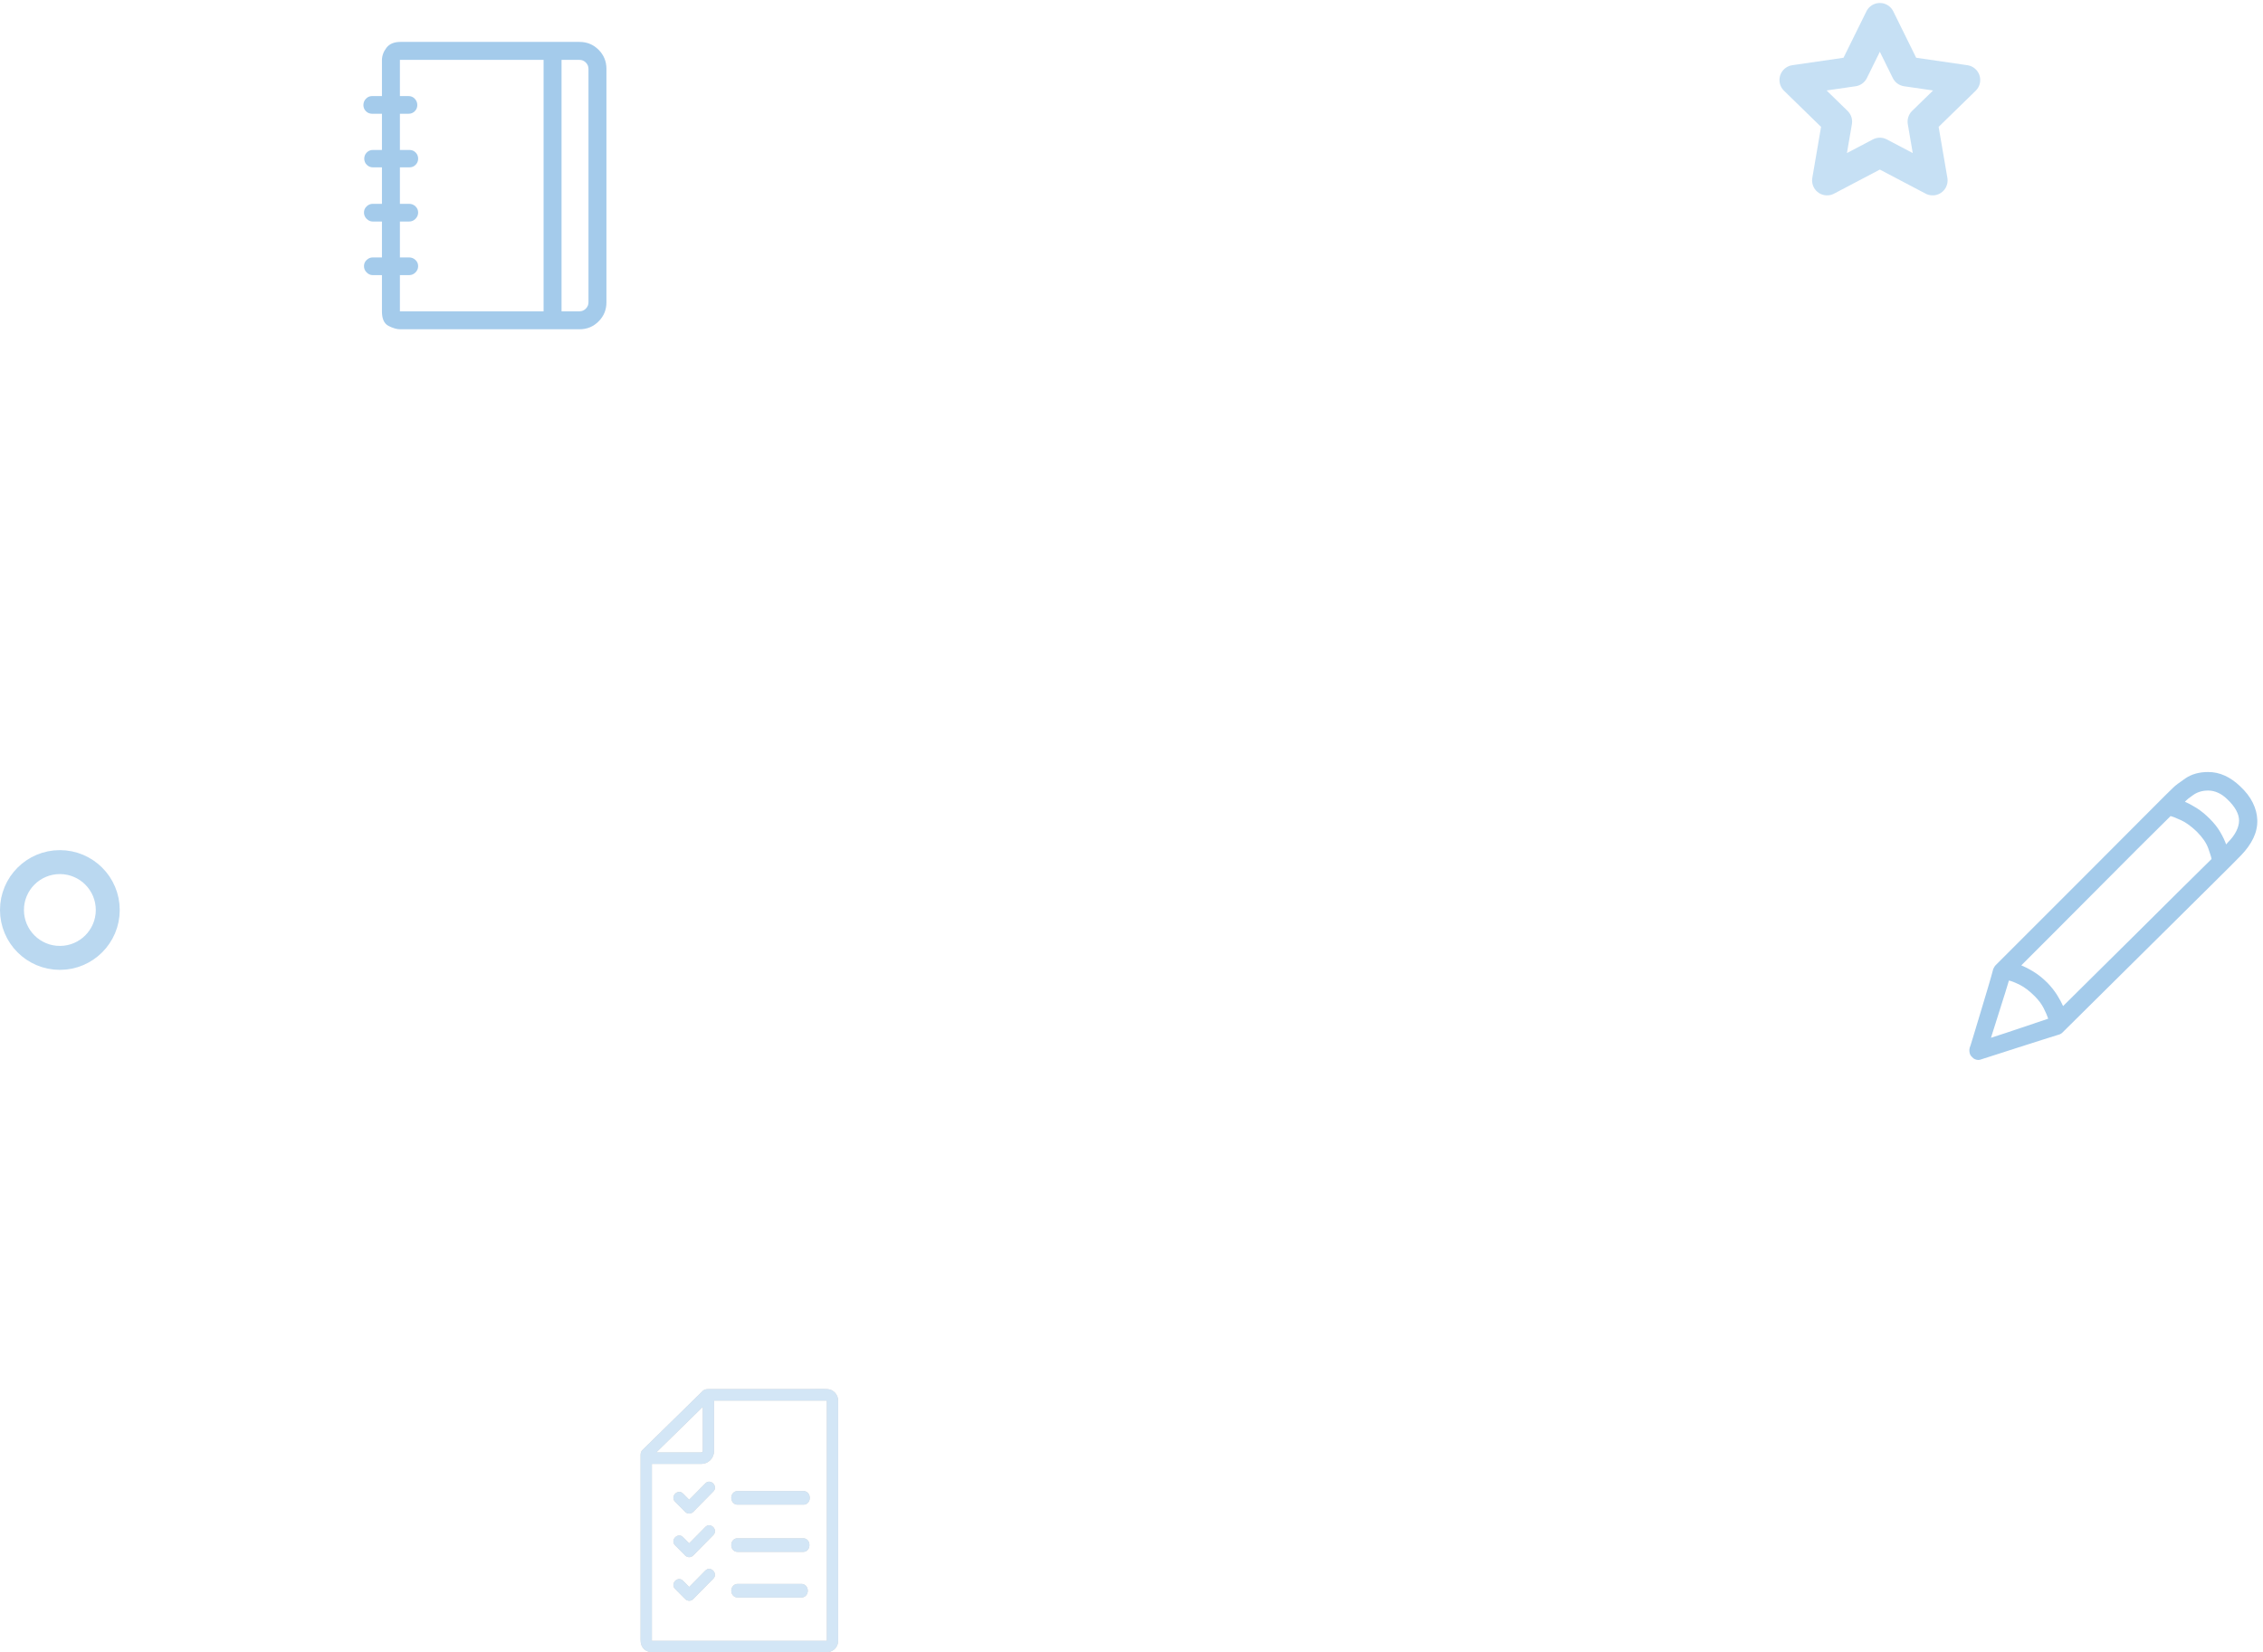 <?xml version="1.0" encoding="UTF-8"?>
<svg width="378px" height="276px" viewBox="0 0 378 276" version="1.1" xmlns="http://www.w3.org/2000/svg" xmlns:xlink="http://www.w3.org/1999/xlink">
    <!-- Generator: Sketch 45.1 (43504) - http://www.bohemiancoding.com/sketch -->
    <title>Group 22</title>
    <desc>Created with Sketch.</desc>
    <defs>
        <path d="M136.118,230.97 C136.122,230.97 136.125,230.971 136.125,230.971 C136.147,231.031 136.127,231.003 136.118,230.97 M136.118,271.081 C136.118,271.081 136.116,271.083 136.115,271.084 C135.959,271.146 136.109,271.08 136.109,271.08 L106.892,271.08 C106.891,271.08 106.89,271.079 106.89,271.079 C106.888,271.077 106.888,271.075 106.887,271.073 C106.877,270.862 106.887,270.647 106.887,270.436 L106.887,241.523 L115.153,241.523 C116.323,241.523 117.274,240.553 117.274,239.362 L117.274,230.944 L136.113,230.944 C136.071,230.944 136.096,230.963 136.115,230.969 L136.115,270.839 C136.115,270.874 136.106,271.156 136.126,271.031 C136.123,271.051 136.12,271.068 136.118,271.081 M136.111,271.114 C136.106,271.135 136.106,271.13 136.111,271.114 M106.892,271.092 L106.893,271.092 C106.897,271.104 106.9,271.115 106.902,271.128 C106.898,271.115 106.895,271.103 106.892,271.092 M115.088,232.288 C115.188,232.189 115.289,232.091 115.389,231.993 L115.389,239.362 C115.389,239.495 115.283,239.602 115.153,239.602 L107.621,239.602 C110.11,237.164 112.599,234.726 115.088,232.288 M136.118,230.942 L136.119,230.948 C136.111,230.939 136.099,230.927 136.08,230.91 C136.095,230.923 136.107,230.934 136.118,230.942 M136.217,229.029 C135.081,228.967 133.928,229.024 132.791,229.024 L116.525,229.024 C116.077,229.024 115.707,229.017 115.344,229.373 C112.367,232.289 109.39,235.206 106.413,238.122 C106.039,238.488 105.666,238.853 105.293,239.219 C104.964,239.541 105.001,239.941 105.001,240.35 L105.001,270.577 C105.001,271.057 104.987,271.513 105.214,271.961 C105.623,272.765 106.405,273 107.218,273 L135.97,273 C137.053,273 138,272.227 138,271.064 L138,230.966 C138,229.953 137.217,229.084 136.217,229.029 M131.878,261.568 L121.202,261.568 C120.612,261.568 120.15,262.067 120.15,262.702 C120.15,263.338 120.612,263.836 121.202,263.836 L131.878,263.836 C132.468,263.836 132.93,263.338 132.93,262.702 C132.93,262.067 132.468,261.568 131.878,261.568 M132.183,253.947 L121.171,253.947 C120.589,253.947 120.15,254.434 120.15,255.08 C120.15,255.726 120.589,256.214 121.171,256.214 L132.183,256.214 C132.764,256.214 133.203,255.726 133.203,255.08 C133.203,254.434 132.764,253.947 132.183,253.947 M132.238,246.06 L121.175,246.06 C120.6,246.06 120.15,246.558 120.15,247.194 C120.15,247.829 120.6,248.328 121.175,248.328 L132.238,248.328 C132.813,248.328 133.263,247.829 133.263,247.194 C133.263,246.558 132.813,246.06 132.238,246.06 M115.817,259.333 C114.918,260.246 114.018,261.158 113.119,262.07 C112.776,261.726 112.434,261.382 112.092,261.038 C111.226,260.168 109.891,261.526 110.758,262.396 C111.324,262.965 111.889,263.533 112.455,264.101 C112.821,264.469 113.422,264.472 113.789,264.101 C114.909,262.965 116.03,261.828 117.15,260.691 C118.013,259.817 116.679,258.459 115.817,259.333 M115.817,252.052 C114.918,252.964 114.018,253.876 113.119,254.789 C112.776,254.444 112.434,254.101 112.092,253.757 C111.226,252.887 109.891,254.244 110.758,255.115 C111.324,255.683 111.889,256.251 112.455,256.819 C112.821,257.187 113.422,257.19 113.789,256.819 C114.909,255.683 116.03,254.547 117.15,253.41 C118.013,252.535 116.679,251.177 115.817,252.052 M115.817,244.771 C114.918,245.683 114.018,246.595 113.119,247.507 C112.776,247.163 112.434,246.819 112.092,246.475 C111.226,245.605 109.891,246.963 110.758,247.833 C111.324,248.402 111.889,248.97 112.455,249.538 C112.821,249.906 113.422,249.909 113.789,249.538 L117.15,246.129 C118.013,245.254 116.679,243.896 115.817,244.771" id="path-1"></path>
        <filter x="0.0%" y="-0.0%" width="100.0%" height="100.0%" filterUnits="objectBoundingBox" id="filter-2">
            <feOffset dx="0" dy="0" in="SourceAlpha" result="shadowOffsetOuter1"></feOffset>
            <feColorMatrix values="0 0 0 0 0.09   0 0 0 0 0.478   0 0 0 0 0.804  0 0 0 1 0" type="matrix" in="shadowOffsetOuter1"></feColorMatrix>
        </filter>
    </defs>
    <g id="Page-5" stroke="none" stroke-width="1" fill="none" fill-rule="evenodd">
        <g id="Group-22" transform="translate(2, 3)">
            <circle id="Oval" stroke="#177ACD" stroke-width="4" opacity="0.295" cx="8" cy="149" r="8"></circle>
            <path d="M372.188,128.344 C373.125,129.219 373.828,130.133 374.297,131.086 C374.766,132.039 375.016,133 375.047,133.969 C375.078,135 374.859,136.008 374.391,136.992 C373.922,137.977 373.234,138.937 372.328,139.875 C371.891,140.344 370.141,142.094 367.078,145.125 C364.016,148.156 360.711,151.43 357.164,154.945 C353.617,158.461 350.359,161.687 347.391,164.625 C344.422,167.563 342.797,169.172 342.516,169.453 C342.422,169.547 342.32,169.625 342.211,169.688 C342.102,169.75 341.984,169.797 341.859,169.828 C341.422,169.953 340.5,170.242 339.094,170.695 C337.687,171.148 336.242,171.609 334.758,172.078 C333.273,172.547 331.938,172.977 330.75,173.367 C329.562,173.758 328.953,173.953 328.922,173.953 C328.859,173.984 328.789,174.008 328.711,174.023 C328.633,174.039 328.547,174.047 328.453,174.047 C328.266,174.047 328.078,174.008 327.891,173.93 C327.703,173.852 327.547,173.734 327.422,173.578 C327.203,173.391 327.062,173.156 327,172.875 C326.938,172.594 326.938,172.313 327,172.031 C327.031,172 327.219,171.414 327.562,170.273 C327.906,169.133 328.305,167.813 328.758,166.312 C329.211,164.812 329.648,163.352 330.07,161.93 C330.492,160.508 330.781,159.484 330.938,158.859 C331,158.734 331.062,158.617 331.125,158.508 C331.188,158.398 331.266,158.297 331.359,158.203 L345.891,143.672 C349.547,140.016 352.93,136.625 356.039,133.5 C359.148,130.375 360.812,128.719 361.031,128.531 C361.344,128.219 362.016,127.711 363.047,127.008 C364.078,126.305 365.344,125.953 366.844,125.953 C367.813,125.953 368.742,126.156 369.633,126.562 C370.523,126.969 371.375,127.562 372.188,128.344 Z M360.562,133.312 C359.094,134.75 357.219,136.609 354.938,138.891 C352.656,141.172 350.305,143.531 347.883,145.969 C345.461,148.406 343.141,150.734 340.922,152.953 L335.625,158.25 C336.25,158.5 336.945,158.859 337.711,159.328 C338.477,159.797 339.25,160.422 340.031,161.203 C340.656,161.859 341.18,162.523 341.602,163.195 C342.023,163.867 342.359,164.484 342.609,165.047 C343.922,163.734 345.68,161.992 347.883,159.82 C350.086,157.648 352.391,155.367 354.797,152.977 C357.203,150.586 359.539,148.266 361.805,146.016 C364.07,143.766 365.937,141.922 367.406,140.484 C367.375,140.234 367.195,139.648 366.867,138.727 C366.539,137.805 365.906,136.875 364.969,135.938 C364.031,135.031 363.156,134.391 362.344,134.016 C361.531,133.641 360.938,133.406 360.562,133.312 Z M333.562,160.781 C333.219,161.938 332.742,163.469 332.133,165.375 C331.523,167.281 331,168.937 330.562,170.344 C332.031,169.875 333.734,169.313 335.672,168.656 C337.609,168 339.094,167.5 340.125,167.156 C339.969,166.687 339.719,166.109 339.375,165.422 C339.031,164.734 338.531,164.063 337.875,163.406 C337,162.531 336.172,161.898 335.391,161.508 C334.609,161.117 334,160.875 333.562,160.781 Z M370.125,137.719 C370.75,137.094 371.219,136.469 371.531,135.844 C371.844,135.219 372,134.625 372,134.062 C372,133.5 371.836,132.922 371.508,132.328 C371.18,131.734 370.703,131.141 370.078,130.547 C369.578,130.047 369.055,129.672 368.508,129.422 C367.961,129.172 367.406,129.047 366.844,129.047 C365.875,129.047 365.039,129.297 364.336,129.797 C363.633,130.297 363.25,130.594 363.188,130.688 L362.953,130.922 C363.547,131.172 364.203,131.523 364.922,131.977 C365.641,132.43 366.375,133.031 367.125,133.781 C367.844,134.5 368.422,135.234 368.859,135.984 C369.297,136.734 369.625,137.422 369.844,138.047 C369.906,137.984 369.961,137.922 370.008,137.859 C370.055,137.797 370.094,137.75 370.125,137.719 Z" id="Pencil---simple-line-icons" fill="#177ACD" opacity="0.392"></path>
            <path d="M94.797,4 C96.047,4 97.109,4.437 97.984,5.312 C98.859,6.188 99.297,7.25 99.297,8.5 L99.297,47.5 C99.297,48.75 98.859,49.812 97.984,50.688 C97.109,51.563 96.047,52 94.797,52 L64.844,52 C64.281,52 63.633,51.813 62.898,51.438 C62.164,51.062 61.797,50.25 61.797,49 L61.797,42.953 L60.25,42.953 C59.875,42.953 59.539,42.805 59.242,42.508 C58.945,42.211 58.797,41.859 58.797,41.453 C58.797,41.047 58.945,40.703 59.242,40.422 C59.539,40.141 59.875,40 60.25,40 L61.797,40 L61.797,34 L60.25,34 C59.875,34 59.539,33.852 59.242,33.555 C58.945,33.258 58.797,32.906 58.797,32.5 C58.797,32.094 58.945,31.75 59.242,31.469 C59.539,31.187 59.875,31.047 60.25,31.047 L61.797,31.047 L61.797,24.953 L60.297,24.953 C59.891,24.953 59.547,24.813 59.266,24.531 C58.984,24.25 58.844,23.906 58.844,23.5 C58.844,23.094 58.984,22.75 59.266,22.469 C59.547,22.187 59.891,22.047 60.297,22.047 L61.797,22.047 L61.797,16 L60.156,16 C59.75,16 59.406,15.859 59.125,15.578 C58.844,15.297 58.703,14.953 58.703,14.547 C58.703,14.141 58.844,13.789 59.125,13.492 C59.406,13.195 59.75,13.047 60.156,13.047 L61.797,13.047 L61.797,7.094 C61.797,6.344 62.047,5.641 62.547,4.984 C63.047,4.328 63.828,4 64.891,4 L94.797,4 Z M64.797,49 L88.797,49 L88.797,7 L64.797,7 L64.797,13.047 L66.25,13.047 C66.656,13.047 67,13.195 67.281,13.492 C67.563,13.789 67.703,14.141 67.703,14.547 C67.703,14.953 67.563,15.297 67.281,15.578 C67,15.859 66.656,16 66.25,16 L64.797,16 L64.797,22.047 L66.391,22.047 C66.797,22.047 67.141,22.187 67.422,22.469 C67.703,22.75 67.844,23.094 67.844,23.5 C67.844,23.906 67.703,24.25 67.422,24.531 C67.141,24.813 66.797,24.953 66.391,24.953 L64.797,24.953 L64.797,31.047 L66.344,31.047 C66.75,31.047 67.102,31.187 67.398,31.469 C67.695,31.75 67.844,32.094 67.844,32.5 C67.844,32.906 67.695,33.258 67.398,33.555 C67.102,33.852 66.75,34 66.344,34 L64.797,34 L64.797,40 L66.344,40 C66.75,40 67.102,40.141 67.398,40.422 C67.695,40.703 67.844,41.047 67.844,41.453 C67.844,41.859 67.695,42.211 67.398,42.508 C67.102,42.805 66.75,42.953 66.344,42.953 L64.797,42.953 L64.797,49 Z M96.297,47.5 L96.297,8.5 C96.297,8.094 96.148,7.742 95.852,7.445 C95.555,7.148 95.203,7 94.797,7 L91.797,7 L91.797,49 L94.797,49 C95.203,49 95.555,48.852 95.852,48.555 C96.148,48.258 96.297,47.906 96.297,47.5 Z" id="Notebook---simple-line-icons" fill="#177ACD" opacity="0.392"></path>
            <polygon id="Star" stroke="#0878D0" stroke-width="5" opacity="0.227" stroke-linejoin="round" points="312 22.5 303.183 27.135 304.867 17.318 297.734 10.365 307.592 8.932 312 0 316.408 8.932 326.266 10.365 319.133 17.318 320.817 27.135"></polygon>
            <g id="Page-1" opacity="0.188">
                <use fill="black" fill-opacity="1" filter="url(#filter-2)" xlink:href="#path-1"></use>
                <use fill="#177ACD" fill-rule="evenodd" xlink:href="#path-1"></use>
            </g>
        </g>
    </g>
</svg>